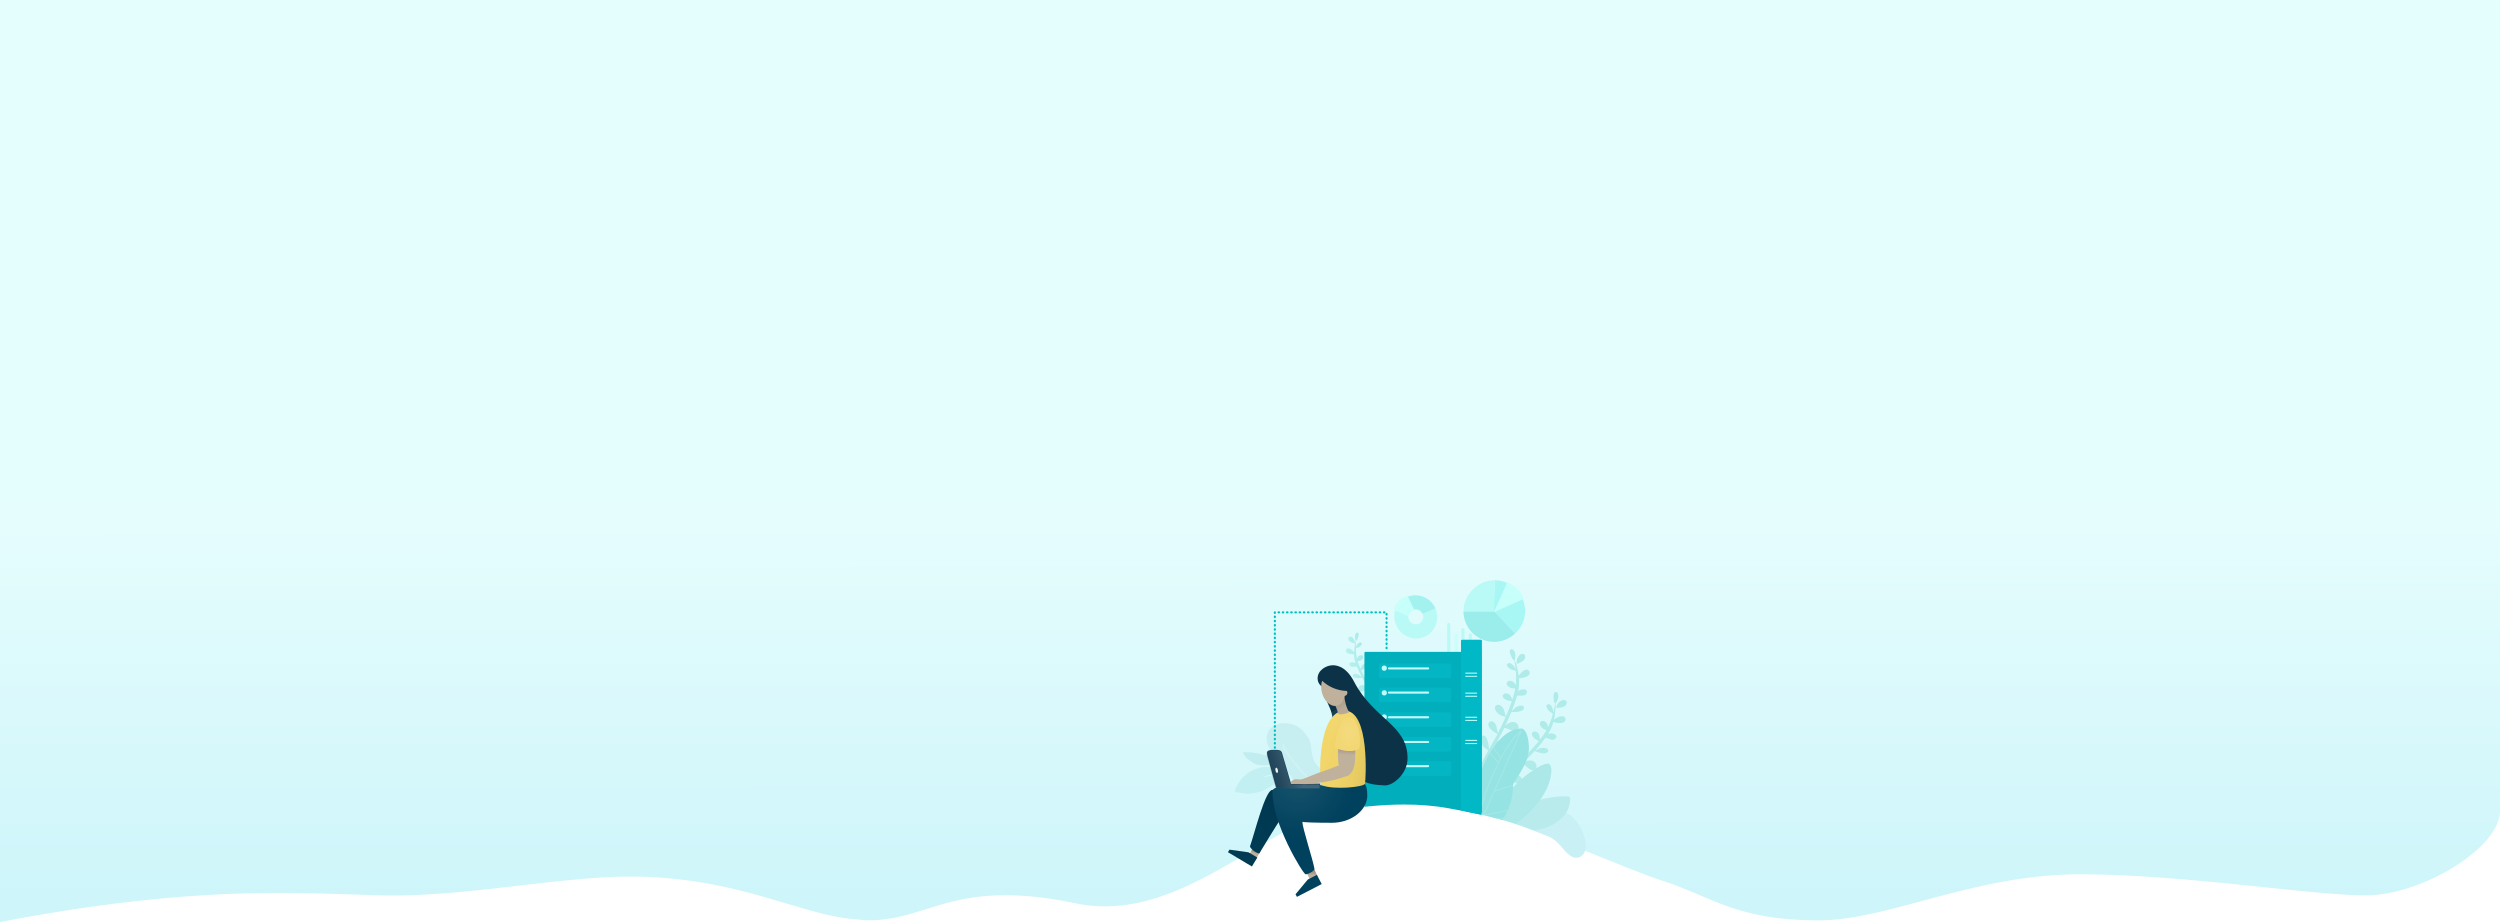 <svg xmlns="http://www.w3.org/2000/svg" viewBox="0 0 4745 1750">
  <defs/>
  <defs>
    <filter id="d" width="87" height="87" x="2820.543" y="1089.857" filterUnits="userSpaceOnUse">
      <feOffset dy="1"/>
      <feGaussianBlur result="blur" stdDeviation="5"/>
      <feFlood flood-color="#1a202c" flood-opacity=".161"/>
      <feComposite in2="blur" operator="in"/>
      <feComposite in="SourceGraphic"/>
    </filter>
    <filter id="f" width="105.645" height="395" x="2740.029" y="1181.259" filterUnits="userSpaceOnUse">
      <feOffset dy="-22"/>
      <feGaussianBlur result="blur-2" stdDeviation="11"/>
      <feFlood flood-color="#0d1c2f" flood-opacity=".047"/>
      <feComposite in2="blur-2" operator="in"/>
      <feComposite in="SourceGraphic"/>
    </filter>
    <filter id="g" width="167" height="57.915" x="2602.424" y="1244.195" filterUnits="userSpaceOnUse">
      <feOffset dy="1"/>
      <feGaussianBlur result="blur-3" stdDeviation="5"/>
      <feFlood flood-color="#1a202c" flood-opacity=".153"/>
      <feComposite in2="blur-3" operator="in"/>
      <feComposite in="SourceGraphic"/>
    </filter>
    <filter id="h" width="167" height="57.915" x="2602.424" y="1290.055" filterUnits="userSpaceOnUse">
      <feOffset dy="1"/>
      <feGaussianBlur result="blur-4" stdDeviation="5"/>
      <feFlood flood-color="#1a202c" flood-opacity=".153"/>
      <feComposite in2="blur-4" operator="in"/>
      <feComposite in="SourceGraphic"/>
    </filter>
    <filter id="i" width="167" height="57.915" x="2602.424" y="1336.913" filterUnits="userSpaceOnUse">
      <feOffset dy="1"/>
      <feGaussianBlur result="blur-5" stdDeviation="5"/>
      <feFlood flood-color="#1a202c" flood-opacity=".153"/>
      <feComposite in2="blur-5" operator="in"/>
      <feComposite in="SourceGraphic"/>
    </filter>
    <filter id="j" width="167" height="57.915" x="2602.424" y="1383.771" filterUnits="userSpaceOnUse">
      <feOffset dy="1"/>
      <feGaussianBlur result="blur-6" stdDeviation="5"/>
      <feFlood flood-color="#1a202c" flood-opacity=".153"/>
      <feComposite in2="blur-6" operator="in"/>
      <feComposite in="SourceGraphic"/>
    </filter>
    <filter id="k" width="167" height="57.915" x="2602.424" y="1429.631" filterUnits="userSpaceOnUse">
      <feOffset dy="1"/>
      <feGaussianBlur result="blur-7" stdDeviation="5"/>
      <feFlood flood-color="#1a202c" flood-opacity=".153"/>
      <feComposite in2="blur-7" operator="in"/>
      <feComposite in="SourceGraphic"/>
    </filter>
    <filter id="o" width="197.948" height="193.204" x="2406.173" y="1476.25" filterUnits="userSpaceOnUse">
      <feOffset dy="1"/>
      <feGaussianBlur result="blur-8" stdDeviation="3"/>
      <feFlood flood-opacity=".09"/>
      <feComposite in2="blur-8" operator="in"/>
      <feComposite in="SourceGraphic"/>
    </filter>
    <filter id="r" width="110.494" height="170.335" x="2487.645" y="1332.865" filterUnits="userSpaceOnUse">
      <feOffset dx="-6" dy="-4"/>
      <feGaussianBlur result="blur-9" stdDeviation="4"/>
      <feFlood flood-opacity=".169"/>
      <feComposite in2="blur-9" operator="in"/>
      <feComposite in="SourceGraphic"/>
    </filter>
    <filter id="w" width="115.904" height="86.992" x="2396.27" y="1416.766" filterUnits="userSpaceOnUse">
      <feOffset dx="-1" dy="1"/>
      <feGaussianBlur result="blur-10" stdDeviation="2.5"/>
      <feFlood flood-opacity=".075"/>
      <feComposite in2="blur-10" operator="in"/>
      <feComposite in="SourceGraphic"/>
    </filter>
    <filter id="A" width="67.727" height="84.71" x="2523.976" y="1353.306" filterUnits="userSpaceOnUse">
      <feOffset dy="2"/>
      <feGaussianBlur result="blur-11" stdDeviation="3.5"/>
      <feFlood flood-opacity=".039"/>
      <feComposite in2="blur-11" operator="in"/>
      <feComposite in="SourceGraphic"/>
    </filter>
    <filter id="C" width="77.205" height="77.205" x="2626.071" y="1115.656" filterUnits="userSpaceOnUse">
      <feOffset dy="1"/>
      <feGaussianBlur result="blur-12" stdDeviation="5"/>
      <feFlood flood-color="#1a202c" flood-opacity=".145"/>
      <feComposite in2="blur-12" operator="in"/>
      <feComposite in="SourceGraphic"/>
    </filter>
    <linearGradient id="b" x1=".525" x2=".524" y1=".961" y2=".023" gradientUnits="objectBoundingBox">
      <stop offset="0" stop-color="#cdf5fa"/>
      <stop offset="1" stop-color="#e6fdfd"/>
    </linearGradient>
    <linearGradient id="e" x1=".043" x2=".841" y2=".363" gradientUnits="objectBoundingBox">
      <stop offset="0" stop-color="#fff" stop-opacity=".086"/>
      <stop offset="1" stop-color="#202121" stop-opacity=".055"/>
    </linearGradient>
    <linearGradient id="l" x1=".577" x2=".5" y1=".293" y2=".5" gradientUnits="objectBoundingBox">
      <stop offset="0" stop-opacity=".208"/>
      <stop offset="1" stop-opacity="0"/>
    </linearGradient>
    <linearGradient id="m" x1=".558" x2=".558" y1=".181" y2=".608" gradientUnits="objectBoundingBox">
      <stop offset="0" stop-opacity=".239"/>
      <stop offset="1" stop-opacity="0"/>
    </linearGradient>
    <linearGradient id="n" x1=".866" x2=".084" y1=".219" y2=".977" gradientUnits="objectBoundingBox">
      <stop offset="0" stop-opacity=".145"/>
      <stop offset="1" stop-opacity=".082"/>
      <stop offset="1" stop-color="#3a3636" stop-opacity=".239"/>
    </linearGradient>
    <linearGradient id="u" x1=".111" x2="1" y1=".478" y2=".769" gradientUnits="objectBoundingBox">
      <stop offset="0" stop-color="#fff" stop-opacity=".02"/>
      <stop offset="1" stop-opacity=".078"/>
    </linearGradient>
    <linearGradient id="v" x1=".677" x2=".38" y1=".739" y2=".295" gradientUnits="objectBoundingBox">
      <stop offset="0" stop-opacity=".039"/>
      <stop offset="1" stop-opacity=".137"/>
    </linearGradient>
    <linearGradient id="x" x1=".603" x2="0" y1=".584" y2=".736" gradientUnits="objectBoundingBox">
      <stop offset="0" stop-color="#fff" stop-opacity=".173"/>
      <stop offset="1" stop-opacity=".145"/>
    </linearGradient>
    <linearGradient id="y" x1=".5" x2=".5" y1=".101" y2=".689" gradientUnits="objectBoundingBox">
      <stop offset="0" stop-opacity=".157"/>
      <stop offset="1" stop-opacity="0"/>
    </linearGradient>
    <linearGradient id="z" x1=".871" x2=".85" y2=".217" gradientUnits="objectBoundingBox">
      <stop offset="0" stop-opacity=".192"/>
      <stop offset="1" stop-opacity="0"/>
    </linearGradient>
    <radialGradient id="p" cx=".268" cy="0" r=".594" gradientTransform="matrix(-1 0 0 1 .535 0)" gradientUnits="objectBoundingBox">
      <stop offset="0" stop-color="#fff" stop-opacity=".09"/>
      <stop offset="1" stop-color="#fff" stop-opacity="0"/>
    </radialGradient>
    <radialGradient id="q" cx=".793" cy="-.031" r=".167" gradientTransform="matrix(-1 0 0 1 1.586 0)" gradientUnits="objectBoundingBox">
      <stop offset="0" stop-opacity=".133"/>
      <stop offset="1" stop-opacity="0"/>
    </radialGradient>
    <radialGradient id="s" cx=".452" cy="0" r=".423" gradientTransform="matrix(-1 0 0 1 .905 0)" gradientUnits="objectBoundingBox">
      <stop offset="0" stop-color="#fff" stop-opacity=".082"/>
      <stop offset="1" stop-color="#fff" stop-opacity="0"/>
    </radialGradient>
    <radialGradient id="t" cx=".512" cy=".033" r=".355" gradientTransform="matrix(-1 0 0 1 1.023 0)" gradientUnits="objectBoundingBox">
      <stop offset="0" stop-color="red" stop-opacity=".004"/>
      <stop offset="1" stop-color="red" stop-opacity="0"/>
    </radialGradient>
    <radialGradient id="B" cx=".529" cy=".433" r=".376" gradientTransform="matrix(-1 0 0 1 1.057 0)" gradientUnits="objectBoundingBox">
      <stop offset="0" stop-color="#fff" stop-opacity=".176"/>
      <stop offset="1" stop-color="#fff" stop-opacity=".102"/>
    </radialGradient>
    <clipPath id="c">
      <path
        fill="none"
        d="M-800.673 593.041l106-78.388c53.25-14 99.985-24.305 142.875-31.493 23.922-4.009 47-7.081 68.579-9.132 22.931-2.179 45-3.284 65.6-3.284 14.806 0 29.249.57 42.93 1.693 14.135 1.161 27.89 2.948 40.884 5.313 42.03 7.672 72.664 14.262 99.328 21.368 15.135 4.034 28.892 8.209 42.056 12.765 13.71 4.745 26.493 9.8 39.078 15.461l64.591 61.29-.929 1.13L0 588.632-88.751 0l-711.922 28.742v564.3z"
        transform="translate(-.327)"/>
    </clipPath>
    <clipPath id="a">
      <path d="M0 0h4745v1750H0z"/>
    </clipPath>
  </defs>
  <g clip-path="url(#a)">
    <path
      fill="url(#b)"
      d="M4745 0v589.266c0 70.355-148.93 160.09-254.57 160.09s-344.437-39.9-544.016-39.9-362.383 87.338-494.148 87.338c-157.418 0-201.289-44.352-297.593-75.393s-356.313-155.1-494.1-161.048c-217.864-9.4-390.355 251.855-619.791 204S1765 796.792 1647.506 796.792a81.454 81.454 0 01-13.9-1.179c-54.706-3.285-96.7-18.391-138.868-30.12-47.574-13.234-156.359-51.751-296.922-51.751-139.157 0-319.3 39.809-477.027 35.615S371.223 729.133 0 800V0z"
      transform="translate(0 950)"/>
    <g data-name="Hill-with-shadow">
      <path
        fill="none"
        d="M2282 1649.3l106-78.388c53.25-14 99.985-24.305 142.875-31.493 23.922-4.009 47-7.081 68.579-9.132 22.931-2.179 45-3.284 65.6-3.284 14.806 0 29.249.57 42.93 1.693 14.135 1.161 27.89 2.948 40.884 5.313 42.03 7.672 72.664 14.262 99.328 21.368 15.135 4.034 28.892 8.209 42.056 12.765 13.71 4.745 26.493 9.8 39.078 15.461l64.591 61.29-.929 1.13 89.681-1.132-88.751-588.632L2282 1085.001v564.3z"
        data-name="Mask"/>
      <g clip-path="url(#c)" data-name="Hill-with-shadow" transform="translate(3083 1056.259)">
        <g data-name="Hill-with-shadow">
          <g data-name="Mask">
            <path
              fill="#c2eff2"
              d="M-739.127 444.675a47.09 47.09 0 014.109-9.853 66.22 66.22 0 0142.262-33.756c15.239-3.853 29.876.184 44.32 5 1.434.478 2.81 1.05 4.207 1.611.3.12.579.214.835.297a1.938 1.938 0 012.504.409 100.317 100.317 0 0112.484 1.122c12.256 1.851 24.742 3.745 34.9 11.285a173.753 173.753 0 00-19.826-6.281 31.56 31.56 0 00-1.146-.279l-.12-.029a44.99 44.99 0 00-6.241-.957l-.068-.008c-.277-.023-.556-.04-.834-.058a50.866 50.866 0 00-1.733-.085q-.301-.011-.593-.03c-2.939-.197-5.911-1.122-8.881-1.463q-1.022-.1-2.051-.167l-.121-.007a84.613 84.613 0 00-5.574-.147 6.248 6.248 0 01-2.208.119 12.08 12.08 0 01-1.94.046c-1.057.024-2.114.042-3.171.076l.034-.032q-1.537.067-3.062.139l-.67.032-1.075.06c-3.342.186-6.676.49-10.006.863-1.19.135-3.162.878-4.313.645-.044-.005-.08-.024-.119-.036a64.326 64.326 0 00-19.11 6.012c.917-.277 3.671-.474 4.257-.595 1.793-.372 3.535-.876 5.299-1.373a88.566 88.566 0 019.584-2.24 145.04 145.04 0 0117.777-1.665c.04-.01.079-.024.118-.034 2.198-.509 4.97-.152 7.22-.193-3.46 2.816-6.521 6.304-9.84 9.31a104.192 104.192 0 01-10.394 8.354 134.648 134.648 0 01-15.597 9.559 61.112 61.112 0 01-18.273 7.18c-7.492 1.814-14.849 3.237-22.549 2.58a57.458 57.458 0 01-11.213-2.04c-.159-.046-.334-.09-.515-.137a35.946 35.946 0 01-4.313-.184c-2.265-.239-5.187.379-4.353-3.048"/>
            <g data-name="Twisted Leaf">
              <path
                fill="#c2edf0"
                d="M-713.606 371.546a63.901 63.901 0 0111.45 1.013 227.312 227.312 0 0134.367 9.043c7.055 2.44 15.143 7.9 22.738 7.045 13.232-1.492 25.916.927 36.918 8.316 10.062 6.756 16.731 17.4 19.82 28.176.466 1.627 2.454 7.663 2.642 11.533.224.823.433 1.649.607 2.48.493 2.36.892 4.745 1.225 7.12.145 1.015.561 3.271-.448 3.516a62.624 62.624 0 012.532 8.617c1.819 8.485-.894 13.284-3.511.584-1.693-8.213-5.457-16.115-9.94-23.461a57.12 57.12 0 00-13.388-15.363 256.119 256.119 0 00-21.848-15.113c-4.902-3.158-9.82-6.258-14.925-9.134-1.135-.64-2.846-2.07-4.187-2.31-2.836-.508-7.198.728-10.066.972-9.432.792-19.096 2.231-28.626 1.807a38.55 38.55 0 01-16.82-4.964 16.76 16.76 0 01-2.46-1.84 40.718 40.718 0 01-10.43-8.061 44.636 44.636 0 01-4.439-6.33 2.742 2.742 0 01-.398-1.897c-.338-.244-.546-.496-.559-.75-.09-1.875 3.624-1.256 5.979-.732a12.08 12.08 0 013.767-.267z"
                data-name="Twisted Leaf"/>
              <path
                fill="none"
                d="M-713.606 371.546a63.901 63.901 0 0111.45 1.013 227.312 227.312 0 0134.367 9.043c7.055 2.44 15.143 7.9 22.738 7.045 13.232-1.492 25.916.927 36.918 8.316 10.062 6.756 16.731 17.4 19.82 28.176.466 1.627 2.454 7.663 2.642 11.533.224.823.433 1.649.607 2.48.493 2.36.892 4.745 1.225 7.12.145 1.015.561 3.271-.448 3.516a62.624 62.624 0 012.532 8.617c1.819 8.485-.894 13.284-3.511.584-1.693-8.213-5.457-16.115-9.94-23.461a57.12 57.12 0 00-13.388-15.363 256.119 256.119 0 00-21.848-15.113c-4.902-3.158-9.82-6.258-14.925-9.134-1.135-.64-2.846-2.07-4.187-2.31-2.836-.508-7.198.728-10.066.972-9.432.792-19.096 2.231-28.626 1.807a38.55 38.55 0 01-16.82-4.964 16.76 16.76 0 01-2.46-1.84 40.718 40.718 0 01-10.43-8.061 44.636 44.636 0 01-4.439-6.33 2.742 2.742 0 01-.398-1.897c-.338-.244-.546-.496-.559-.75-.09-1.875 3.624-1.256 5.979-.732a12.08 12.08 0 013.767-.267z"
                data-name="Twisted Leaf"/>
            </g>
            <g data-name="Path">
              <path
                fill="#bdf5f3"
                d="M-570.927 417.929c.128-2.197-4.817-10.09-13.713-13.327-8.567-3.119-21.932-5.275-33.522-9.494-6.447-2.346-7.862-5.568-15.534-8.36-12.225-4.45-20.139 5.709-21.608 9.745-2.163 5.942 1.793 10.981 4.505 11.968 3.78 1.376 7.037 1.357 11.221 2.88 8.178 2.976 8.17 6.187 15.322 8.453 20.923 6.61 44.157 5.442 51.445-.365z"
                data-name="Path"/>
              <path
                fill="none"
                d="M-570.927 417.929c.128-2.197-4.817-10.09-13.713-13.327-8.567-3.119-21.932-5.275-33.522-9.494-6.447-2.346-7.862-5.568-15.534-8.36-12.225-4.45-20.139 5.709-21.608 9.745-2.163 5.942 1.793 10.981 4.505 11.968 3.78 1.376 7.037 1.357 11.221 2.88 8.178 2.976 8.17 6.187 15.322 8.453 20.923 6.61 44.157 5.442 51.445-.365z"
                data-name="Path"/>
            </g>
            <path fill="none" stroke="rgba(255,255,255,0.07)" stroke-linecap="round" stroke-linejoin="round" stroke-miterlimit="10" stroke-width="4" d="M-571.882 417.639c-3.733-2-36.323-16.556-50.97-14.244" data-name="Path"/>
            <g data-name="Pie Chart">
              <path fill="#a8f7f4" d="M-188.327 103.454c0-32.144-26.106-58.454-58-58.454l-1.457 59 40.457 42.215a58.82 58.82 0 0019-42.761z" data-name="Value"/>
              <path fill="#9aedeb" d="M-247.111 104h-58.216a58.228 58.228 0 0015.843 39.637A58.508 58.508 0 00-247.111 162a59.307 59.307 0 0039.784-15.785z" data-name="Value"/>
              <path fill="#b9faf7" d="M-246.327 45l-.784 59h-58.216c0-31.894 27.381-59 59-59z" data-name="Path"/>
              <g filter="url(#d)" transform="translate(-3082.997 -1056.26)">
                <path fill="#c7fffa" d="M2860.873 1103.86c13.185 5.557 25.674 16.575 31.425 31.044l.242.622-57 25.334z" data-name="Path"/>
              </g>
            </g>
            <g data-name="Path">
              <path
                fill="#c7eff2"
                d="M-548.557 469.079c-2.72 2.126-70.193-29.488-80.208-45.348l-.76-1.21c-10.358-16.66-15.203-29.392-18.837-34.147-6.6-8.63-35.457-20.001-29.881-49.732 1.46-7.791 11.062-24.562 37.76-21.96l.815.084c8.97.997 22.743 2.208 38.643 25.64 10.714 15.783 3.237 30.549 14.515 49.412 8.118 13.58 23.808 15.684 34.866 29.197 8.83 10.803 18.795 35.766 3.087 48.064z"
                data-name="Path"/>
              <path
                fill="none"
                d="M-548.557 469.079c-2.72 2.126-70.193-29.488-80.208-45.348l-.76-1.21c-10.358-16.66-15.203-29.392-18.837-34.147-6.6-8.63-35.457-20.001-29.881-49.732 1.46-7.791 11.062-24.562 37.76-21.96l.815.084c8.97.997 22.743 2.208 38.643 25.64 10.714 15.783 3.237 30.549 14.515 49.412 8.118 13.58 23.808 15.684 34.866 29.197 8.83 10.803 18.795 35.766 3.087 48.064z"
                data-name="Path"/>
            </g>
            <path fill="none" stroke="rgba(255,255,255,0.15)" stroke-linecap="round" stroke-miterlimit="10" stroke-width="4.002" d="M-550.72 461.023c-17.727-3.576-88.999-77.375-96.945-102.755" data-name="Path"/>
            <path
              fill="#aef2f0"
              d="M-442.084 364.364a8.481 8.481 0 002.119-3.52 21.92 21.92 0 01-2.12 3.52zm1.614-3.218a46.375 46.375 0 003.688-17.215 91.569 91.569 0 00-1.034-17.502 82.815 82.815 0 00-9.67-27.5c.947-1.484 3.29-2.855 5.772-4.306 3.357-1.963 6.828-3.993 7.101-6.493.13-1.182-.458-2.365-1.796-3.603a5.718 5.718 0 00-5.65-1.285 9.113 9.113 0 00-5.41 4.568c-1.09 2.161-1.393 5.365-.902 9.525-1.46-2.59-3.05-5.2-4.735-7.759-2.032-3.094-4.295-6.386-7.123-10.359a23 23 0 006.891-6.58c2.213-3.104 3.467-6.164 3.532-8.617a4.8 4.8 0 00-2.246-4.515 5.03 5.03 0 00-4.012-.93c-4.703 1.348-5.009 12.99-5.123 17.374-.011.436-.021.81-.033 1.085a.623.623 0 00.36.014.541.541 0 00.154-.072c-.154.344-.305.663-.45.947a1232.069 1232.069 0 00-4.351-6.035c-3.183-4.4-6.474-8.948-9.594-13.504a7.567 7.567 0 001.527-1.176c.39-.343.79-.699 1.13-.948a30.644 30.644 0 005.321-4.662l.253-.3c1.263-1.527 3.339-4.487 3.043-7.165a4.521 4.521 0 00-1.846-3.136 3.984 3.984 0 00-3.668-.87c-2.412.692-4.422 3.81-5.091 6.394a25.318 25.318 0 00-.609 4.973c-.043.769-.087 1.563-.16 2.343a8.026 8.026 0 01-.231.98c-.22.817-.495 1.832-.28 2.045a.171.171 0 00.178.029 1.159 1.159 0 00.384-.245 7.3 7.3 0 00-.324 1.172 260.768 260.768 0 01-2.4-3.591 1.268 1.268 0 00.19-.377 1.142 1.142 0 00-.209-1.116 1.411 1.411 0 00-1.251-.457 194.93 194.93 0 01-3.047-4.886 596.584 596.584 0 01-6.3-10.698 1.686 1.686 0 00.717-.785 1.814 1.814 0 01.666-.77 2.778 2.778 0 01.623-.249c.26-.074.544-.132.82-.188l.011-.003c.266-.053.567-.115.836-.192a3.449 3.449 0 00.411-.143 16.6 16.6 0 005.338-3.98l.231-.256c1.951-2.205 3.893-5.472 3.49-8.028a3.984 3.984 0 00-2.061-2.869 4.728 4.728 0 00-3.832-.558 7.929 7.929 0 00-3.784 2.768 14.661 14.661 0 00-2.336 4.14l-.063.177a101.163 101.163 0 00-1.53 10.132c-4.379-7.672-7.902-14.405-10.772-20.586a6.377 6.377 0 002.666-.38 26.477 26.477 0 004.44-1.717l.267-.157c.95-.576 4.072-2.646 4.405-5.084a3.166 3.166 0 00-.957-2.666 4.67 4.67 0 00-4.91-1.08 8.616 8.616 0 00-4.147 2.706 39.817 39.817 0 00-2.68 6.355 156.016 156.016 0 01-3.626-8.713 75.518 75.518 0 01-1.94-5.826l.015-.004a2.346 2.346 0 00.825-.486 8.841 8.841 0 003.063-.368 12.964 12.964 0 004.547-2.376 6.717 6.717 0 002.5-3.615 3.746 3.746 0 00-1.618-3.747 4.514 4.514 0 00-4.223-.617 10.3 10.3 0 00-4.04 2.375 26.173 26.173 0 00-2.089 3.896l-.164.338a97.614 97.614 0 01-2.262-19.533 1.279 1.279 0 00.358-.048 1.122 1.122 0 00.77-.76l.723-.207.164-.047a14.576 14.576 0 006.598-3.473l.181-.174c.827-.806 2.728-2.863 2.517-4.589a2.292 2.292 0 00-1.247-1.703 3.62 3.62 0 00-2.931-.358c-2.788.8-5.3 4.462-6.12 6.686l-.063.189c-.162.524-.408 1.573-.544 2.146a1.443 1.443 0 00-.432-.1c.005-3.873.198-7.955.58-12.13a.864.864 0 00.18-.032c.736-.21 1.617-1.448 2.483-3.485 1.487-3.497 2.69-8.922 1.976-10.268-.8-1.5-1.822-2.122-2.962-1.796-1.682.483-3.332 2.996-3.687 4.921a18.5 18.5 0 001.163 9.61l.206.572c.011.04.025.062.036.059s.027-.045.052-.12c.016-.044.04-.115.07-.193a.83.83 0 00.082.497c-.135.438-.277.883-.415 1.315l-.003.012a32.9 32.9 0 00-1.05 3.762 121.59 121.59 0 00-1.786 13.78 65.988 65.988 0 00-.157 3.356 27.285 27.285 0 00-4.372-4.6c-2.19-1.708-5.373-3.579-8.106-2.795a4.541 4.541 0 00-.529.188 4.117 4.117 0 00-2.315 2.42 4.473 4.473 0 00.326 3.574c1.365 2.561 4.762 3.446 7.568 3.931l1.15.191c2.006.313 4.594.63 5.537.36.2-.057.317-.14.346-.244s-.021-.232-.155-.382a5.463 5.463 0 01.559.456c.013.536.034 1.094.06 1.663l-.13.037.13-.03a61.09 61.09 0 003.095 16.282 14.514 14.514 0 00-3.154-1.738 10.533 10.533 0 00-6.01-.165 4 4 0 00-2.74 2.002 3.684 3.684 0 00.328 3.159 5.107 5.107 0 004.026 2.903 19.478 19.478 0 005.416-.215 20.376 20.376 0 014.273-.275 197.552 197.552 0 009.112 19.305 1.278 1.278 0 00-.278.047 1.092 1.092 0 00-.538.342c-.483-.414-.972-.875-1.445-1.32a15.613 15.613 0 00-3.428-2.7c-1.803-.875-5.931-2.323-8.648-1.544a3.784 3.784 0 00-1.164.541 3 3 0 00-1.502 2.692 4.848 4.848 0 003.054 3.473c3.535 1.634 8.657 1.198 12.772.847l.801-.068a1.4 1.4 0 00.938.079 1.11 1.11 0 00.357-.175l.27-.017c3.344 6.14 6.84 12.045 9.512 16.504l1.216 2.024-.155-.048a13.572 13.572 0 00-3.633-2.875 16.632 16.632 0 00-4.457-1.618 9.873 9.873 0 00-4.65.106 7.956 7.956 0 00-1.47.585 7.691 7.691 0 00-3.912 4.644 5.583 5.583 0 00.692 4.545c1.425 2.261 3.75 2.893 7.107 1.93a32.8 32.8 0 006.168-2.743l.837-.448a24.033 24.033 0 013.946-1.893 2.356 2.356 0 01.787-.115c4.031 6.615 8.525 12.957 11.991 17.744a9.749 9.749 0 00-1.762-.84c-2.055-.724-5.498-.62-8.568.26a13.66 13.66 0 00-3.841 1.715 5.927 5.927 0 00-2.328 2.692 5.067 5.067 0 00.734 4.605c1.427 2.304 3.53 3.019 6.428 2.189 2.526-.725 5.33-2.53 7.804-4.124a41.366 41.366 0 014.38-2.594l3.395 4.63c2.563 3.497 5.531 7.568 8.364 11.664a14.8 14.8 0 00-8.096-1.969l-.527.032a15.8 15.8 0 00-3.176.535 6.574 6.574 0 00-3.062 1.68 3.6 3.6 0 00-.833 3.332c.883 4.406 6.874 4.122 10.367 3.56a15.972 15.972 0 001.768-.435c.323-.093.66-.19 1.015-.297l.047-.014c.405-.116.767-.227 1.152-.337a26.536 26.536 0 014.757-1.01 100.156 100.156 0 0113.474 29.647 86.809 86.809 0 012.642 19.464l.04 1.954.018.789c.095 4.55.226 10.788-1.321 15.427zm-70.612-196.135c-.242-.119-.424-1.686-.606-3.2a16.818 16.818 0 00-.377-2.428 14.745 14.745 0 00-4.36-5.774 5.485 5.485 0 00-4.883-1.236 3.21 3.21 0 00-1.931 1.45 4.453 4.453 0 00-.418 3.007c.364 2.3 2.049 4.221 5.01 5.712a33.469 33.469 0 007.563 2.464z"
              data-name="Compound-Leaf-Left"/>
            <path
              fill="url(#e)"
              d="M-28.414 229.4a8.481 8.481 0 003.007-2.8 21.92 21.92 0 01-3.008 2.8zm2.439-2.649a46.375 46.375 0 008.29-15.531 91.569 91.569 0 003.83-17.109 82.815 82.815 0 00-1.716-29.1c1.32-1.166 3.951-1.838 6.736-2.549 3.768-.961 7.664-1.956 8.616-4.284.451-1.1.211-2.4-.734-3.958a5.718 5.718 0 00-5.076-2.793 9.113 9.113 0 00-6.46 2.9c-1.643 1.777-2.818 4.773-3.492 8.907-.69-2.891-1.5-5.839-2.414-8.763-1.1-3.535-2.368-7.323-3.991-11.921a23 23 0 008.438-4.426c2.982-2.374 5.031-4.97 5.77-7.31a4.8 4.8 0 00-.915-4.959 5.03 5.03 0 00-3.6-2c-4.892 0-8.395 11.107-9.713 15.289-.131.416-.244.773-.331 1.034a.623.623 0 00.342.113.541.541 0 00.168-.027c-.243.288-.476.553-.694.786-.831-2.337-1.689-4.71-2.519-7-1.847-5.107-3.756-10.386-5.5-15.626a7.567 7.567 0 001.792-.709c.469-.223.953-.454 1.348-.6a30.644 30.644 0 006.4-3.015l.326-.219c1.635-1.119 4.446-3.392 4.9-6.048a4.521 4.521 0 00-.911-3.523 3.984 3.984 0 00-3.286-1.847c-2.509 0-5.3 2.443-6.656 4.742a25.318 25.318 0 00-1.956 4.613c-.253.727-.514 1.478-.8 2.208a8.026 8.026 0 01-.492.879c-.437.724-.981 1.624-.832 1.888a.171.171 0 00.163.077 1.159 1.159 0 00.436-.13 7.3 7.3 0 00-.634 1.038c-.421-1.276-.865-2.66-1.318-4.114a1.268 1.268 0 00.287-.31 1.142 1.142 0 00.107-1.13 1.411 1.411 0 00-1.077-.784 194.93 194.93 0 01-1.582-5.537 596.584 596.584 0 01-3.108-12.02 1.686 1.686 0 00.906-.557 1.814 1.814 0 01.853-.556 2.778 2.778 0 01.667-.068c.27 0 .56.023.841.045h.011c.27.022.576.046.856.046a3.449 3.449 0 00.435-.024 16.6 16.6 0 006.228-2.354l.293-.183c2.483-1.582 5.25-4.187 5.568-6.755a3.984 3.984 0 00-1.191-3.326 4.728 4.728 0 00-3.53-1.593 7.929 7.929 0 00-4.4 1.618 14.661 14.661 0 00-3.387 3.336l-.109.153a101.163 101.163 0 00-4.264 9.317c-2.094-8.581-3.625-16.025-4.68-22.757a6.377 6.377 0 002.667.37 26.477 26.477 0 004.742-.427l.3-.078c1.071-.292 4.643-1.421 5.635-3.673a3.166 3.166 0 00-.185-2.826A4.67 4.67 0 00-34 61.2a8.616 8.616 0 00-4.731 1.458 39.817 39.817 0 00-4.328 5.37c-.477-3.3-.842-6.452-1.084-9.375a75.518 75.518 0 01-.259-6.135h.016a2.346 2.346 0 00.927-.24 8.841 8.841 0 003.045.491 12.964 12.964 0 005.026-1.031 6.717 6.717 0 003.4-2.786 3.746 3.746 0 00-.523-4.048 4.514 4.514 0 00-3.889-1.757 10.3 10.3 0 00-4.538 1.17 26.173 26.173 0 00-3.082 3.169l-.251.28a97.614 97.614 0 013.21-19.4 1.279 1.279 0 00.357.052 1.122 1.122 0 00.949-.518h.923a14.576 14.576 0 007.3-1.519l.222-.118c1.017-.547 3.411-2 3.684-3.717a2.292 2.292 0 00-.729-1.981 3.62 3.62 0 00-2.719-1.152c-2.9 0-6.325 2.828-7.726 4.74l-.112.164c-.3.459-.826 1.4-1.115 1.913a1.443 1.443 0 00-.387-.215 136.035 136.035 0 013.9-11.5.864.864 0 00.183.019c.765 0 1.953-.947 3.347-2.666 2.393-2.952 5.046-7.835 4.73-9.325C-28.609.88-29.421 0-30.607 0c-1.749 0-4.028 1.961-4.9 3.714a18.5 18.5 0 00-1.531 9.559l.04.606c0 .042.007.066.019.066s.038-.035.083-.1c.027-.039.069-.1.121-.167a.83.83 0 00-.059.5c-.25.384-.51.773-.761 1.15l-.007.011a32.9 32.9 0 00-2.045 3.327 121.59 121.59 0 00-5.516 12.754 65.988 65.988 0 00-1.076 3.182 27.285 27.285 0 00-2.935-5.627c-1.634-2.245-4.178-4.921-7.021-4.921a4.541 4.541 0 00-.56.035 4.117 4.117 0 00-2.893 1.688 4.473 4.473 0 00-.672 3.526c.607 2.838 3.628 4.625 6.192 5.865l1.052.5c1.842.854 4.243 1.873 5.224 1.873.208 0 .343-.047.4-.14s.043-.229-.044-.41a5.463 5.463 0 01.411.593 79.757 79.757 0 00-.4 1.615h-.135l.133.006A61.09 61.09 0 00-49 55.71a14.514 14.514 0 00-2.553-2.54 10.533 10.533 0 00-5.732-1.815 4 4 0 00-3.185 1.169 3.684 3.684 0 00-.555 3.127 5.107 5.107 0 003.069 3.9 19.478 19.478 0 005.266 1.286 20.376 20.376 0 014.183.914 197.552 197.552 0 003.438 21.069 1.278 1.278 0 00-.28-.032 1.092 1.092 0 00-.612.181c-.35-.532-.693-1.109-1.025-1.667a15.613 15.613 0 00-2.551-3.541c-1.492-1.338-5.061-3.868-7.887-3.868a3.784 3.784 0 00-1.268.2 3 3 0 00-2.186 2.173 4.848 4.848 0 001.978 4.18c2.948 2.546 7.992 3.538 12.044 4.335l.789.156a1.4 1.4 0 00.88.334 1.11 1.11 0 00.391-.07l.265.058c1.521 6.824 3.254 13.464 4.594 18.487l.611 2.281-.136-.089a13.572 13.572 0 00-2.7-3.765A16.632 16.632 0 00-46 99.389a9.873 9.873 0 00-4.5-1.18 7.956 7.956 0 00-1.574.157 7.691 7.691 0 00-5.04 3.386 5.583 5.583 0 00-.588 4.56c.747 2.566 2.807 3.814 6.3 3.814a32.8 32.8 0 006.685-.937l.928-.2a24.033 24.033 0 014.315-.732 2.356 2.356 0 01.788.107c2.052 7.47 4.624 14.805 6.636 20.361a9.749 9.749 0 00-1.463-1.292c-1.775-1.263-5.113-2.112-8.307-2.112a13.66 13.66 0 00-4.165.589 5.927 5.927 0 00-2.98 1.946 5.067 5.067 0 00-.563 4.629c.736 2.608 2.56 3.875 5.575 3.876 2.628 0 5.821-.963 8.639-1.813a41.366 41.366 0 014.924-1.286l1.988 5.386c1.5 4.068 3.231 8.8 4.825 13.518a14.8 14.8 0 00-7.24-4.124l-.515-.115a15.8 15.8 0 00-3.2-.361 6.574 6.574 0 00-3.407.77 3.6 3.6 0 00-1.719 2.974c-.366 4.479 5.472 5.857 8.984 6.279a15.972 15.972 0 001.819.07c.337 0 .687 0 1.058-.006h.049c.421 0 .8-.007 1.2-.007a26.536 26.536 0 014.852.34 100.156 100.156 0 014.78 32.213 86.809 86.809 0 01-2.826 19.438l-.5 1.89-.2.763c-1.163 4.4-2.756 10.433-5.522 14.465zm-13.815-208c-.2-.181.057-1.738.3-3.243a16.818 16.818 0 00.307-2.438 14.745 14.745 0 00-2.6-6.752 5.485 5.485 0 00-4.353-2.534 3.21 3.21 0 00-2.256.861 4.453 4.453 0 00-1.231 2.775c-.284 2.311.806 4.623 3.241 6.872a33.469 33.469 0 006.592 4.454z"
              data-name="Compound-Leaf-Left"
              transform="rotate(-16 244.912 1768.59)"/>
            <g transform="translate(-275.327 126)">
              <rect width="6" height="31" fill="#b9faf7" data-name="Value" rx="3" transform="translate(-6 40)"/>
              <rect width="6" height="51" fill="#b9faf7" data-name="Value" rx="3" transform="translate(-20 20)"/>
              <rect width="6" height="61" fill="#b9faf7" data-name="Value" rx="3" transform="translate(-34 10)"/>
              <rect width="6" height="51" fill="#c7fffa" data-name="Value" rx="3" transform="translate(-47 20)"/>
              <rect width="6" height="71" fill="#b9faf7" data-name="Value" rx="3" transform="translate(-61)"/>
            </g>
            <g>
              <path
                fill="#c9f0f5"
                d="M-189.606 493.84a18.07 18.07 0 00-4.616 6.425 76.858 76.858 0 00-7.906 6.045c-20.749 21.408-8.544 58.9 3.6 81.435A195.651 195.651 0 00-186.208 607c2.854 4.076 10.422 19.373 15.226 20.539 7.595 1.845-2.115-10.488-2.892-11.658-4.744-7.152-9.721-14.191-14.173-21.532-13.3-21.933-29.021-60.53-9.906-83.522 1.771-2.132 9.8-7.152 16.546-11.344 2.979-1.143 5.651-1.65 7.141-.819 4.876 2.719-10.671 6.606-12.008 7.257-7.841 3.815-11.157 8.644-4.4 15.806 4.9 5.191 12.077 5.16 18.77 5.381 4.275.142 7.775-2.125 11.971-1.25 19.078 3.976 30.377 12.811 41.537 26.327 8.395 10.166 22.975 27.385 37.357 15.884 11.5-9.193 7.924-28.1 3.728-40.038-6.27-17.831-18.602-36.294-36.681-43.56-22.435-9.01-56.932-7.557-75.614 9.369z"
                data-name="Leaf Bottom"/>
              <path
                fill="#b9ebed"
                d="M-122.64 455.457c3.196-.112 6.376-.16 9.57-.106 2.434.04 6.13-.59 8.24.843 2.19 1.488 2.155 4.694 1.9 6.965-1.346 12.013-5.28 22.76-13.991 31.544-13.414 13.523-29.082 20.704-47.794 24.313-13.144 2.535-25.445.086-35.502-8.913a145.22 145.22 0 00-13.727 42.79 100.69 100.69 0 00-.747 21.774c.316 4.707.743 9.4 1.416 14.072.292 2.03 1.446 5.078.71 7.033a3.248 3.248 0 01-5.527.746c-1.243-1.563-1.136-4.723-1.446-6.613-.51-3.142-1-6.286-1.378-9.447-.615-5.116-1.117-10.25-1.274-15.401-.351-11.574 1.831-23.282 4.988-34.39 6.054-21.318 16.423-40.428 33.055-55.724 10.223-9.402 22.16-13.484 35.781-15.928 8.48-1.521 17.091-3.255 25.726-3.558"
                data-name="Leaf Simple"/>
              <path
                fill="#aeebe9"
                d="M-289.142 525.836c-.527-6.745 1.711-15.072 3.345-21.152l.144-.537.756-2.848a120.7 120.7 0 0110.022-25.506c6.625-12.377 15.69-23.911 27.712-35.261a44.745 44.745 0 017.471 3.828 35.973 35.973 0 003.457 1.914 23.884 23.884 0 008.755 2.2c3.027 0 5.113-1.176 6.2-3.5a5.09 5.09 0 00.2-4.321c-1.292-2.988-5.5-4.747-7.885-5.53l-.574-.18a19.486 19.486 0 00-5.713-.867 22.006 22.006 0 00-5.7.794c5.227-4.641 10.637-9.2 15.729-13.48l5.288-4.439a57.018 57.018 0 014.963 4.948c4.164 4.474 8.884 9.544 13.471 9.545a6.787 6.787 0 004.8-2.177 8.225 8.225 0 002.385-3.884 5.983 5.983 0 00-.331-3.715c-1.01-2.469-3.565-4.889-7.194-6.812a22.311 22.311 0 00-9.555-2.761c-.3 0-.583.013-.85.039a13.155 13.155 0 00-2.62.535c11.785-10.017 17.842-15.836 21.8-19.786 1.249.228 3.278 2.106 5.627 4.28 4.042 3.741 9.072 8.4 13.708 8.4a6.5 6.5 0 004.625-1.97 7.751 7.751 0 002.422-5.862 10.69 10.69 0 00-3.664-7.547 12.847 12.847 0 00-8.843-3 23.422 23.422 0 00-5.52.7 18.517 18.517 0 00-5.783 2.638l-.222.013c6.221-6.262 13.496-13.68 20.396-21.271l.353.114a1.71 1.71 0 001.341.595 2 2 0 00.348-.031l1.016.35.029.01c4.368 1.509 9.8 3.387 14.521 3.387a14.557 14.557 0 002.734-.243c2.551-.49 4.59-1.909 5.193-3.616a4.164 4.164 0 00-1.1-4.131c-1.738-2.058-5.309-2.49-8-2.49a27.12 27.12 0 00-5.371.541 21.3 21.3 0 00-5.449 2.474c-.775.438-1.577.891-2.357 1.286a1.559 1.559 0 00-.956-.8 271.961 271.961 0 0018.491-22.84 27.759 27.759 0 015.586 1.8c2.654 1.052 5.4 2.14 7.947 2.141a6.815 6.815 0 005.5-2.587c1.514-1.8 1.912-3.508 1.183-5.073a7.665 7.665 0 00-4.041-3.337 15.1 15.1 0 00-5.586-1.18 8.784 8.784 0 00-1.095.064 19.7 19.7 0 00-4.768 1.274 84.818 84.818 0 009.5-20.808l.057.031a1.053 1.053 0 00.1.053l-.158-.1c.22-.727.434-1.47.635-2.206a8.2 8.2 0 01.736-.363l.157-.064c-.259.179-.367.356-.323.525.111.421 1.156.811 3.106 1.158 1.278.228 2.9.431 4.828.6l1.431.119a37.68 37.68 0 002.88.123c4.036 0 6.834-.934 8.552-2.855a6.217 6.217 0 001.614-4.69 5.711 5.711 0 00-2.278-4.019 7.33 7.33 0 00-4.565-1.387 19.593 19.593 0 00-7.773 1.99l-.146.068a37.247 37.247 0 00-7.186 4.638 93.14 93.14 0 00.9-4.555 169.616 169.616 0 002.179-19.075 46.1 46.1 0 00-.151-5.41c-.041-.626-.083-1.273-.117-1.91a1.14 1.14 0 00.273-.64c.015.118.024.213.03.283.011.123.016.179.037.179s.025-.014.049-.047l.42-.635a34.705 34.705 0 003.2-5.973 20.887 20.887 0 001.574-6.616 10.682 10.682 0 00-2.35-7.096 3.145 3.145 0 00-2.294-1.135 4.441 4.441 0 00-3.151 1.81c-.741.832-1.211 3.514-1.256 7.174a38.823 38.823 0 001 9.735c.5 1.824 1.141 2.91 1.863 3.143-.879 5.727-1.971 11.269-3.247 16.471a1.955 1.955 0 00-.337-.029 1.968 1.968 0 00-.269.019c.02-1.525.015-2.569-.016-3.1l-.018-.233a19.912 19.912 0 00-2.541-7.369c-1.183-2-3.173-4.374-5.935-4.374a5.145 5.145 0 00-1.461.219 3.149 3.149 0 00-2.214 1.848c-.824 2.131.752 5.254 1.765 6.927l.24.387a20.114 20.114 0 007.654 6.891l1.064.612a1.582 1.582 0 001.231 1.462 135.685 135.685 0 01-9.464 25.45l-.1-.5a36.445 36.445 0 00-1.495-5.943 14.835 14.835 0 00-3.449-3.777 8.008 8.008 0 00-4.729-1.844 5.255 5.255 0 00-2.218.489c-2.513 1.162-3.669 3.073-3.342 5.529.605 4.542 6.3 10.031 11.284 10.877a3.2 3.2 0 00.955.94 103.972 103.972 0 01-4.505 7.167c-2.279 3.323-4.87 6.847-7.7 10.474a55.554 55.554 0 00-1.461-9.425 12.019 12.019 0 00-3.423-4.21 8.38 8.38 0 00-4.98-1.932 5.632 5.632 0 00-3.111.932 4.375 4.375 0 00-2.153 3.255c-.368 3.409 3.137 7.249 4.219 8.345l.257.255c1.107 1.079 6.765 5.178 8.752 5.2-5.853 7.323-12.762 15.176-21.123 24.007.592-3.374 1.343-12.4 1.322-13.946l-.006-.159a19.619 19.619 0 00-2.532-8.06c-1.2-2-3.294-4.382-6.5-4.382a7.375 7.375 0 00-2.122.329 5.466 5.466 0 00-3.674 3.136c-1.4 3.323.125 8.4 2.022 12.038l.18.338a22.948 22.948 0 005.779 7.131 9.047 9.047 0 001.548.869 6.973 6.973 0 011.787 1.077 2.521 2.521 0 01.631 1.256 2.344 2.344 0 00.693 1.3 813.497 813.497 0 01-11.912 12.242 260.58 260.58 0 01-5.665 5.533 1.915 1.915 0 00-.727-.141 1.806 1.806 0 00-1.313.532 1.612 1.612 0 00-.419 1.229 1.743 1.743 0 00.128.571 368.155 368.155 0 01-4.378 4.014 8.373 8.373 0 00-.007-1.211l-.036-.471c.235.334.43.5.578.5a.2.2 0 00.146-.066c.306-.312.278-1.69.256-2.8-.009-.449-.018-.872 0-1.166l.02-.227c.156-1.076.36-2.157.558-3.2a35.354 35.354 0 00.835-6.874 16.252 16.252 0 00-1.79-7.079c-.95-1.774-2.652-3.889-5.368-3.889a6.534 6.534 0 00-2.657.621 6.218 6.218 0 00-3.487 3.573 9.875 9.875 0 00-.163 5.383 23.492 23.492 0 001.871 5.338l.2.414a42.488 42.488 0 005.523 8.034c.371.446.787 1.056 1.189 1.647a10.492 10.492 0 001.642 2.09c-5.662 5.08-11.556 10.094-17.255 14.942-2.538 2.159-5.162 4.391-7.738 6.606-.1-.432-.192-.9-.284-1.421a.759.759 0 00.6.253h.067c.075-.373.186-.877.313-1.462a96.077 96.077 0 002.035-12.145c.49-5.708-.116-9.664-1.8-11.757a4.748 4.748 0 00-3.891-1.779 9.926 9.926 0 00-3.039.547 6.6 6.6 0 00-4.47 5.265 16.506 16.506 0 00-.035 6.038 32.748 32.748 0 001.862 6.723 31.9 31.9 0 006.992 11.164c-5.057 4.37-9.153 8.028-12.892 11.511a183.097 183.097 0 00-8.859 8.822c2.029-5.416 2.684-9.818 1.95-13.081a13.057 13.057 0 00-3.557-6.312 9.137 9.137 0 00-6.277-2.813 7.753 7.753 0 00-3.78 1.013c-2.185 1.214-3.356 2.595-3.578 4.222-.471 3.45 3.475 7.34 7.291 11.1 2.819 2.779 5.481 5.4 6.249 7.713a133.662 133.662 0 00-12.431 15.834 102.915 102.915 0 00-9.515 17.819 127.444 127.444 0 00-7.161 23.136c-1.835 9.172-2.1 17.361-.793 24.337zm161.567-238.852a37.06 37.06 0 0010.168-1.147c3.791-1.1 6.3-3.026 7.443-5.731.889-2.095.859-3.957-.087-5.385a5.833 5.833 0 00-4.969-2.316 8.331 8.331 0 00-3.68.868 20.646 20.646 0 00-7.877 6.367 23.518 23.518 0 00-1.336 3.173c-.77 2.027-1.566 4.124-1.921 4.143h.066a92.73 92.73 0 002.193.028z"
                data-name="Leaf compound bottom"/>
              <path
                fill="#aeebe9"
                d="M-276.834 461.052l-.232-2.572a120.585 120.585 0 01.694-27.4c2.167-15.113 7.2-29.105 13.98-42.612 4.275-.058 9.739 1.511 12.233 1.658 4.572.268 13.047-.047 13.608-6.338.552-6.186-6.842-6.843-11.187-6.6a20.026 20.026 0 00-10.749 3.835c2.738-5.062 5.579-10.066 8.447-15.055l5.174-8.972c7.713 2.714 21.317 13.549 26.05 3.624 5.431-11.39-13.817-13.95-20.467-10.783a13.281 13.281 0 00-2.28 1.4c4.853-8.53 9.553-17.143 13.721-26.049 1.5-.257 4.806 1.309 8.618 2.874 6.5 2.668 14.471 5.334 17.558-1.009 2.448-5.029-.917-10.25-5.753-12.175-4.856-1.934-10.168.005-14.285 2.75a18.606 18.606 0 00-4.531 4.456l-.2.087c4.076-8.831 8.14-17.822 11.882-26.952l.372-.013a1.774 1.774 0 001.78-.048c5.69-.105 13.505-.042 18.394-2.965 3.372-2.016 5.587-6.164 1.2-8.681-3.569-2.047-10.183.841-13.23 2.742-2.111 1.318-4.033 4.05-6.048 6.2a1.564 1.564 0 00-1.171-.421 273.785 273.785 0 009.558-27.788 28 28 0 015.9-.219c5.075.145 10.513.289 12.449-5.018 2.863-7.852-7.915-7.9-12.223-5.688a19.922 19.922 0 00-4.045 2.828 84.481 84.481 0 001.808-22.8l.182.024-.182-.037q-.065-1.146-.158-2.291a8.094 8.094 0 01.568-.592l.127-.114c-1.317 1.854 5.04.313 7.933-.454l1.955-.54c3.548-1.037 7.8-2.711 9.24-6.315a5.833 5.833 0 00-3.6-7.957c-4.165-1.305-8.643 2.122-11.388 4.786l-.115.113a37.3 37.3 0 00-5.179 6.818q-.3-2.3-.713-4.588a169.479 169.479 0 00-4.481-18.681 72.254 72.254 0 00-2.76-6.787 1.145 1.145 0 00.039-.695c.192.374.207.5.248.35l.178-.74c1.028-4.375 1.494-9.028.185-13.464-1.15-3.9-6.9-9.967-9.523-3.362-1.174 2.951 5.039 18.417 8.369 18.292 1.092 5.476 1.976 11.019 2.582 16.588a1.934 1.934 0 00-.573.2c-.389-1.118-.823-2.32-1.076-2.911l-.1-.212c-1.942-3.946-8.409-11.038-13.28-7.431-3.618 2.679.407 6.681 2.706 8.5l.231.181c3.364 2.582 6.343 3.295 9.948 3.929l.811.14a1.575 1.575 0 001.657.952 135.153 135.153 0 01-.189 27.152 42.027 42.027 0 00-3.7-5.5c-2.936-2.282-8.365-4.4-11.521-1.268-6.627 6.582 5.872 14.017 13.074 12.7a3.24 3.24 0 001.219.556q-.724 4.163-1.782 8.275c-1.061 4.118-2.3 8.285-3.654 12.477a55.415 55.415 0 00-4.6-8.357c-3.091-3.081-9.495-5.078-12.6-.959-3.491 4.639 2.7 8.751 6.237 10.345l.129.056c1.678.7 8.051 2.477 9.872 1.833-3.351 9.938-7.387 19.977-11.638 29.784-.592-3.34-2.95-12.033-3.528-13.557l-.06-.149c-2.3-4.995-8.685-12-14.621-7.569-5.616 4.192-.07 11.447 3.638 14.84l.278.25a22.86 22.86 0 007.87 4.724c1.138.361 2.775.227 3.8.688s1.055 1.543 2.118 1.944a801.222 801.222 0 01-7.007 15.576 262.857 262.857 0 01-3.432 7.138 1.719 1.719 0 00-1.758 2.363 1.807 1.807 0 00.316.493q-1.35 2.645-2.741 5.269a10.087 10.087 0 00-.616-1.566c2.043 1.426-.13-2.826-.346-3.866-.695-3.334-.932-6.725-2.138-9.946-1.744-4.657-7.553-11.414-12.763-6.366-4.584 4.434-.572 10.271 3.057 13.882l.491.479a42.08 42.08 0 007.939 5.66c1.245.727 3.059 2.283 3.938 2.543-5.18 9.7-10.73 19.2-16.115 28.8a26.791 26.791 0 01-.754-1.238.772.772 0 00.708.009c-.754-4.973-3.319-32.037-15.092-22.809-7.969 6.258 5.014 22.057 14.071 25.942-2.807 5.03-5.559 10.092-8.177 15.226q-2.842 5.571-5.308 11.319c.04-4.2-.4-9.462-2.641-12.959-3.264-5.089-11.011-8.2-15.567-2.965-8.571 9.875 12.768 12.6 17.24 18.239-5.1 12.462-8.574 25.51-9.113 39.129-.587 14.81.817 33.913 8.776 47.347-2.939-6.479-3.626-15.803-4.166-21.962zm88.5-270.254c.365-6.99-6.76-7.405-10.545-3.433a20.72 20.72 0 00-5.225 8.676c-.307 1.129.005 7.75-.559 7.989 5.79-1.963 15.934-5.741 16.326-13.232z"
                data-name="Leaf compound top"/>
              <path fill="#ace8e8" d="M-256.527 527.108c43.632 0 118.078-66.641 118.078-121.984 0-4.21-2-12.157-6.4-12.157-23.817-.037-111.678 71.011-111.678 134.141z" data-name="Leaf 2"/>
            </g>
            <g>
              <path
                fill="#96e3e3"
                d="M-292.14 547.398c-4.322 0-12.743-14.569-12.743-42.825 0-20.663 14.553-34.026 18.875-54.5 6.649-31.392 39.574-123.613 90.982-123.613 5.91 0 13.844 12.356 13.844 37.812 0 30.873-30.052 62.841-30.052 69.471-.029 75.704-67.128 113.655-80.906 113.655z"
                data-name="leaf-top"/>
              <path
                fill="none"
                stroke="rgba(255,255,255,0.14)"
                stroke-linecap="round"
                stroke-linejoin="round"
                stroke-miterlimit="10"
                stroke-width="2"
                d="M-271.108 500.377l41.571-3.7-41.571 3.7 4.122-9.272 45.32-9.086-45.32 9.086 20.5-46.113 33.818-10.317-33.818 10.317 50.685-114.023c-13.172 9.432-26.682 29.9-38.307 51.755l-13.422-17.937 13.422 17.938a414.929 414.929 0 00-4.6 8.912l-15.57-17.833 15.566 17.832a533.262 533.262 0 00-25.089 58.638l-.6.182.6-.182a77.231 77.231 0 00-2.444 7.92c-1.2 6.064-6.5 22.169-11.026 34.973l-.62.124.62-.124c-2.643 7.48-5.022 13.834-6.166 16.4-3.1 6.96-9.073 34.807-9.073 38.958zm-13.533-44.285l15.74 11.277z"
                data-name="Leaf veins"/>
            </g>
            <g transform="translate(-270.327 180)">
              <rect width="222.009" height="329" fill="#00aebc" data-name="Left Side" rx="2" transform="translate(-223 1)"/>
              <g filter="url(#f)" transform="translate(-2812.67 -1236.26)">
                <rect width="39.644" height="329" fill="#00b8c6" data-name="Right Side" rx="2" transform="translate(2773.03 1236.26)"/>
              </g>
              <g filter="url(#g)" transform="translate(-2812.67 -1236.254)">
                <rect width="137" height="27.915" fill="#04b5c4" data-name="Rectangle" rx="3" transform="translate(2617.42 1258.19)"/>
              </g>
              <g filter="url(#h)" transform="translate(-2812.67 -1236.254)">
                <rect width="137" height="27.915" fill="#04b5c4" data-name="Rectangle" rx="3" transform="translate(2617.42 1304.06)"/>
              </g>
              <g filter="url(#i)" transform="translate(-2812.67 -1236.254)">
                <rect width="137" height="27.915" fill="#04b5c4" data-name="Rectangle" rx="3" transform="translate(2617.42 1350.91)"/>
              </g>
              <g filter="url(#j)" transform="translate(-2812.67 -1236.254)">
                <rect width="137" height="27.915" fill="#04b5c4" data-name="Rectangle" rx="3" transform="translate(2617.42 1397.77)"/>
              </g>
              <g filter="url(#k)" transform="translate(-2812.67 -1236.254)">
                <rect width="137" height="27.915" fill="#04b5c4" data-name="Rectangle" rx="3" transform="translate(2617.42 1443.63)"/>
              </g>
              <g fill="#c2fdfe" transform="translate(-180.382 26.921)">
                <ellipse cx="4.956" cy="4.985" rx="4.956" ry="4.985" transform="translate(-9.911)"/>
                <ellipse cx="4.956" cy="4.985" data-name="Oval" rx="4.956" ry="4.985" transform="translate(-9.911 46.858)"/>
                <ellipse cx="4.956" cy="4.985" data-name="Oval" rx="4.956" ry="4.985" transform="translate(-9.911 92.718)"/>
                <ellipse cx="4.956" cy="4.985" data-name="Oval" rx="4.956" ry="4.985" transform="translate(-9.911 139.576)"/>
                <ellipse cx="4.956" cy="4.985" data-name="Oval" rx="4.956" ry="4.985" transform="translate(-9.911 186.433)"/>
              </g>
              <g fill="none" stroke="#c2fdfe" stroke-linecap="round" stroke-linejoin="round" stroke-miterlimit="10" stroke-width="4" data-name="Big Lines">
                <path d="M-102.084 32.406h-74.333M-102.084 78.267h-74.333M-102.084 125.124h-74.333M-102.084 171.982h-74.333M-102.084 217.842h-74.333" data-name="Path"/>
              </g>
              <g fill="none" stroke="#c0fffd" stroke-linecap="round" stroke-linejoin="round" stroke-miterlimit="10" stroke-width="2" data-name="Little lines">
                <path d="M-9.911 41.379h-20.813M-9.911 47.361h-20.813M-9.911 79.264h-20.813M-9.911 85.246h-20.813M-9.911 125.124h-20.813M-9.911 131.106h-20.813M-9.911 168.991h-20.813M-9.911 174.973h-20.813" data-name="Path"/>
              </g>
            </g>
          </g>
        </g>
      </g>
    </g>
    <g data-name="Computer Woman (drawkit)">
      <path
        fill="#0c3247"
        d="M2527.918 1262.723c-11.142.593-27.084 9.428-27.084 24.829s16.05 21.448 30.47 23.96c-9.782 11.663-13.794 13.919-12.791 18.936s10.031 18.815 10.772 34.62 43.639 102.722 51.785 105.234-7.917 18.586 48.27 20.391c14.979 0 42.158-22.223 42.158-51.179.673-63.119-64.913-75.1-101.381-145.517-16.737-32.324-37.028-31.557-42.199-31.274z"/>
      <path fill="#c0b19c" d="M2392.307 1615.651l-13.385-7.962-9.481 16.932 13.385 7.955z"/>
      <path fill="url(#l)" d="M0 7.962L-13.385 0l-9.481 16.932 13.385 7.955z" data-name="Ankle-Back Shadow" transform="translate(2392.307 1607.689)"/>
      <path fill="#c0b19c" d="M2493.23 1647.508l-14.429 6.734 8.43 17.157 14.436-6.691z"/>
      <path fill="url(#m)" d="M-8.437 0l-14.429 6.734 8.43 17.157L0 17.2z" data-name="Ankle-Front Shadow" transform="translate(2501.667 1647.508)"/>
      <path fill="#00415d" d="M2415.102 1499.182c-13.754 0-33.983 83.063-42.679 107.417 1.818 5.1 12.138 13.036 17.8 13.036 10.923-18.445 35.393-57.985 39.741-64.1 3.482-4.866-1.107-56.353-14.862-56.353z"/>
      <path
        fill="url(#n)"
        d="M-15.978 0c-13.754 0-33.983 83.063-42.679 107.417 1.818 5.1 12.138 13.036 17.8 13.036 10.923-18.445 35.393-57.985 39.741-64.1C2.366 51.487-2.223 0-15.978 0z"
        data-name="Leg-Back Shadow"
        transform="translate(2431.08 1499.182)"/>
      <path
        fill="#00415d"
        d="M2573.328 1484.312c11.949 0 21.793-2.583 21.793 25.63s-30.7 51.708-67.141 51.708-52.563-.971-55.884-1.781c-.982 9.328 20.5 73.248 22.8 89.706-1.647 4.4-12.305 9.874-16.81 9.874s-64.444-97.658-62.884-158c-.208-9.443 34.421-12.053 56.3-12.053s68.452 2.529 74.342 2.529"/>
      <g data-name="Leg-Front Gradient">
        <g filter="url(#o)" transform="translate(.003 -.001)">
          <path
            fill="url(#p)"
            d="M-21.793.062C-9.844.062 0-2.521 0 25.692S-30.7 77.4-67.141 77.4s-52.563-.971-55.884-1.781c-.982 9.328 20.5 73.248 22.8 89.706-1.647 4.4-12.305 9.874-16.81 9.874s-64.444-97.658-62.884-158c-.208-9.443 34.421-12.053 56.3-12.053s68.452 2.529 74.342 2.529"
            data-name="Leg-Front Gradient"
            transform="translate(2595.12 1484.25)"/>
        </g>
        <path
          fill="url(#q)"
          d="M-21.793.062C-9.844.062 0-2.521 0 25.692S-30.7 77.4-67.141 77.4s-52.563-.971-55.884-1.781c-.982 9.328 20.5 73.248 22.8 89.706-1.647 4.4-12.305 9.874-16.81 9.874s-64.444-97.658-62.884-158c-.208-9.443 34.421-12.053 56.3-12.053s68.452 2.529 74.342 2.529"
          data-name="Leg-Front Gradient"
          transform="translate(2595.121 1484.25)"/>
      </g>
      <path fill="#f2d566" d="M2590.693 1487.354c1.52-6.263 9.714-140.859-39.443-138.457s-48.654 122.345-43.056 141.276c22.436 9.499 80.898 3.792 82.499-2.819z"/>
      <g data-name="Shirt Gradient">
        <g filter="url(#r)" transform="translate(.003 -.001)">
          <path fill="url(#s)" d="M-1.445 138.489C.075 132.226 8.269-2.37-40.888.032s-48.654 122.345-43.056 141.276c22.436 9.499 80.898 3.792 82.499-2.819z" data-name="Shirt Gradient" transform="translate(2592.14 1348.86)"/>
        </g>
        <path
          fill="url(#t)"
          d="M-1.445 138.489C.075 132.226 8.269-2.37-40.888.032s-48.654 122.345-43.056 141.276c22.436 9.499 80.898 3.792 82.499-2.819z"
          data-name="Shirt Gradient"
          transform="translate(2592.138 1348.865)"
          style="mix-blend-mode:saturation;isolation:isolate"/>
        <path fill="url(#u)" d="M-1.445 138.489C.075 132.226 8.269-2.37-40.888.032s-48.654 122.345-43.056 141.276c22.436 9.499 80.898 3.792 82.499-2.819z" data-name="Shirt Gradient" transform="translate(2592.138 1348.865)"/>
      </g>
      <path fill="#c0b19c" d="M2534.263 1338.558c.761 1.854 4.865 11.73 5.626 15.765s21.553-1.066 20.388-3.084c-6.884-11.927-8.009-24.451-9.128-30.721-1.025-5.732-21.925 5.76-16.886 18.04z"/>
      <path fill="url(#v)" d="M-26.061 19.557c.761 1.854 4.865 11.73 5.626 15.765S1.118 34.256-.047 32.238C-6.931 20.311-8.056 7.787-9.175 1.517-10.2-4.215-31.1 7.277-26.061 19.557z" data-name="Neck Shadow" transform="translate(2560.324 1319.001)"/>
      <path fill="#1a445d" d="M2450.473 1487.424l-16.487-55.877s-.465-4.518-3.273-6.471-7.567-1.807-7.567-1.807h-8.338s-7.747 0-9.509 3.267 1.442 12.435 1.442 12.435l15.345 56.288h83.587v-7.835z"/>
      <g filter="url(#w)" transform="translate(.003 -.001)">
        <path fill="url(#x)" d="M-55.2 64.165L-71.687 8.288s-.465-4.518-3.273-6.471S-82.527.01-82.527.01h-8.338s-7.747 0-9.509 3.267 1.442 12.435 1.442 12.435L-83.587 72H0v-7.835z" data-name="Laptop-Base Gradient" transform="translate(2505.67 1423.26)"/>
      </g>
      <path fill="#f2f2f2" d="M2424.127 1467.018c-1.292 0-2.737-1.707-3.275-4.469s.062-5.531 1.32-5.531 2.737 1.707 3.28 4.469-.033 5.531-1.325 5.531z"/>
      <path fill="url(#y)" d="M-.029 0H-55.7v3.152L0 5.087z" data-name="Shadow from arm" transform="translate(2505.673 1487.259)"/>
      <path
        fill="#c0b19c"
        d="M2540.548 1417.553l30.337 3.238c2.069 2.55 1.169 8.581 1.205 11.684.134 11.468-.377 24.285-7.295 33.945-2.692 3.757-7.1 7.42-11.44 7.36-6.8 2.7-18.136 5.808-18.136 5.808l-17.208 3.8s-29.032 5.165-43.366 4.828c-4.771-.121-9.623-.675-14.388-.54-2.766.074-7.154.938-9.738 0-.754-.277-.572-1.943-.39-2.6.619-2.287 2.8-3.892 4.8-4.891 4.657-2.321 7.295-.85 12.073-.769 3.91.067 8.573-1.929 15.357-4.594 8-3.144 17.127-6.982 25.283-9.734 9.294-3.137 18.776-6.523 27.847-10.247 1.79-.735 3.695-1.268 5.572-1.855a98.619 98.619 0 01-1.448-14.833 89.874 89.874 0 01.491-16.384c.202-1.369-.128-2.948.444-4.216z"/>
      <path
        fill="url(#z)"
        d="M-31.706 0l30.337 3.238C.7 5.788-.2 11.819-.164 14.922-.03 26.39-.541 39.207-7.459 48.867c-2.692 3.757-7.1 7.42-11.44 7.36-6.8 2.7-18.136 5.808-18.136 5.808l-17.208 3.8S-83.275 71-97.609 70.663c-4.771-.121-9.623-.675-14.388-.54-2.766.074-7.154.938-9.738 0-.754-.277-.572-1.943-.39-2.6.619-2.287 2.8-3.892 4.8-4.891 4.657-2.321 7.295-.85 12.073-.769 3.91.067 8.573-1.929 15.357-4.594 8-3.144 17.127-6.982 25.283-9.734 9.294-3.137 18.776-6.523 27.847-10.247 1.79-.735 3.695-1.268 5.572-1.855A98.619 98.619 0 01-32.641 20.6a89.874 89.874 0 01.491-16.384c.202-1.369-.128-2.948.444-4.216z"
        data-name="Arm Shadow from Sleeve"
        transform="translate(2572.254 1417.553)"/>
      <path fill="#f2d566" d="M2579.169 1421.85c5.187-13.829.676-57.053-16.167-59.883-23.42-3.488-30.426 51.123-28.107 57.508 4.146 2.497 27.368 10.755 44.274 2.375z"/>
      <g data-name="Sleeve Highlight">
        <g filter="url(#A)" transform="translate(.003 -.001)" style="mix-blend-mode:saturation;isolation:isolate">
          <path fill="rgba(255,0,0,0.01)" d="M2579.167 1421.853c5.187-13.829.676-57.053-16.167-59.883-23.42-3.488-30.426 51.123-28.107 57.508 4.146 2.497 27.368 10.755 44.274 2.375z" data-name="Sleeve Highlight"/>
        </g>
        <path fill="url(#B)" d="M-2.033 60.043C3.154 46.214-1.357 2.99-18.2.16c-23.42-3.488-30.426 51.123-28.107 57.508 4.146 2.497 27.368 10.755 44.274 2.375z" data-name="Sleeve Highlight" transform="translate(2581.202 1361.807)"/>
      </g>
      <path fill="#c0b19c" d="M2509.5 1292.123a71.006 71.006 0 0046.584 19.243 5.707 5.707 0 011.258 3.55 6.041 6.041 0 01-5.2 5.924c-1.512 9.113-6.39 16.254-13.576 18.413-11.5 3.463-24.635-7.2-29.29-23.822-2.354-8.398-2.09-16.695.224-23.308z"/>
      <path fill="#00415d" d="M2499.371 1660.449l9.255 17.473-47.085 24.337-2.624-4.951 23.309-27.989z" data-name="Shoe Front"/>
      <path fill="#00415d" d="M2386.347 1627.614l-10.259 16.907-45.415-27.061 2.906-4.794 36.233 5.094z"/>
      <path fill="rgba(0,0,0,0.11)" d="M2386.347 1627.614l-10.259 16.907-45.415-27.061 2.906-4.794 36.233 5.094z" data-name="Shoe-Back Shadow"/>
    </g>
    <g data-name="Donut Chart">
      <path
        fill="#b9faf7"
        d="M2674.031 1164.414a14.732 14.732 0 00.024 11.536 14.392 14.392 0 0018.758 7.889 14.392 14.392 0 007.353-18.974l24.245-10.293c8.96 21.103-.496 45.505-21.007 54.213s-44.635-1.439-53.594-22.542a41.623 41.623 0 01-.05-32.948z"
        data-name="Value"/>
      <path fill="#a4f2ef" d="M2724.412 1154.865l-24.545 10.42a14.358 14.358 0 00-18.827-7.605l-10.42-24.545a41.15 41.15 0 0153.792 21.73z" data-name="Value"/>
      <g filter="url(#C)" transform="matrix(1 0 0 1 -1.606 -.523)">
        <path fill="#c7fffa" d="M2685.883 1157.136c-4.948 2.097-10.367 6.825-11.679 11.621l-27.36-11.546c3.75-13.735 12.197-22.21 26.287-26.862z" data-name="Value"/>
      </g>
    </g>
    <path class="animated-line" fill="none" stroke="#00bfc0" stroke-dasharray="1 7" stroke-linecap="round" stroke-miterlimit="10" stroke-width="4" d="M2419.673 1419.259v-257h212v72.063" data-name="Connection path"/>
    <path fill="#e4fefd" d="M0 0h4745v955H0z" data-name="Rectangle"/>
  </g>
</svg>